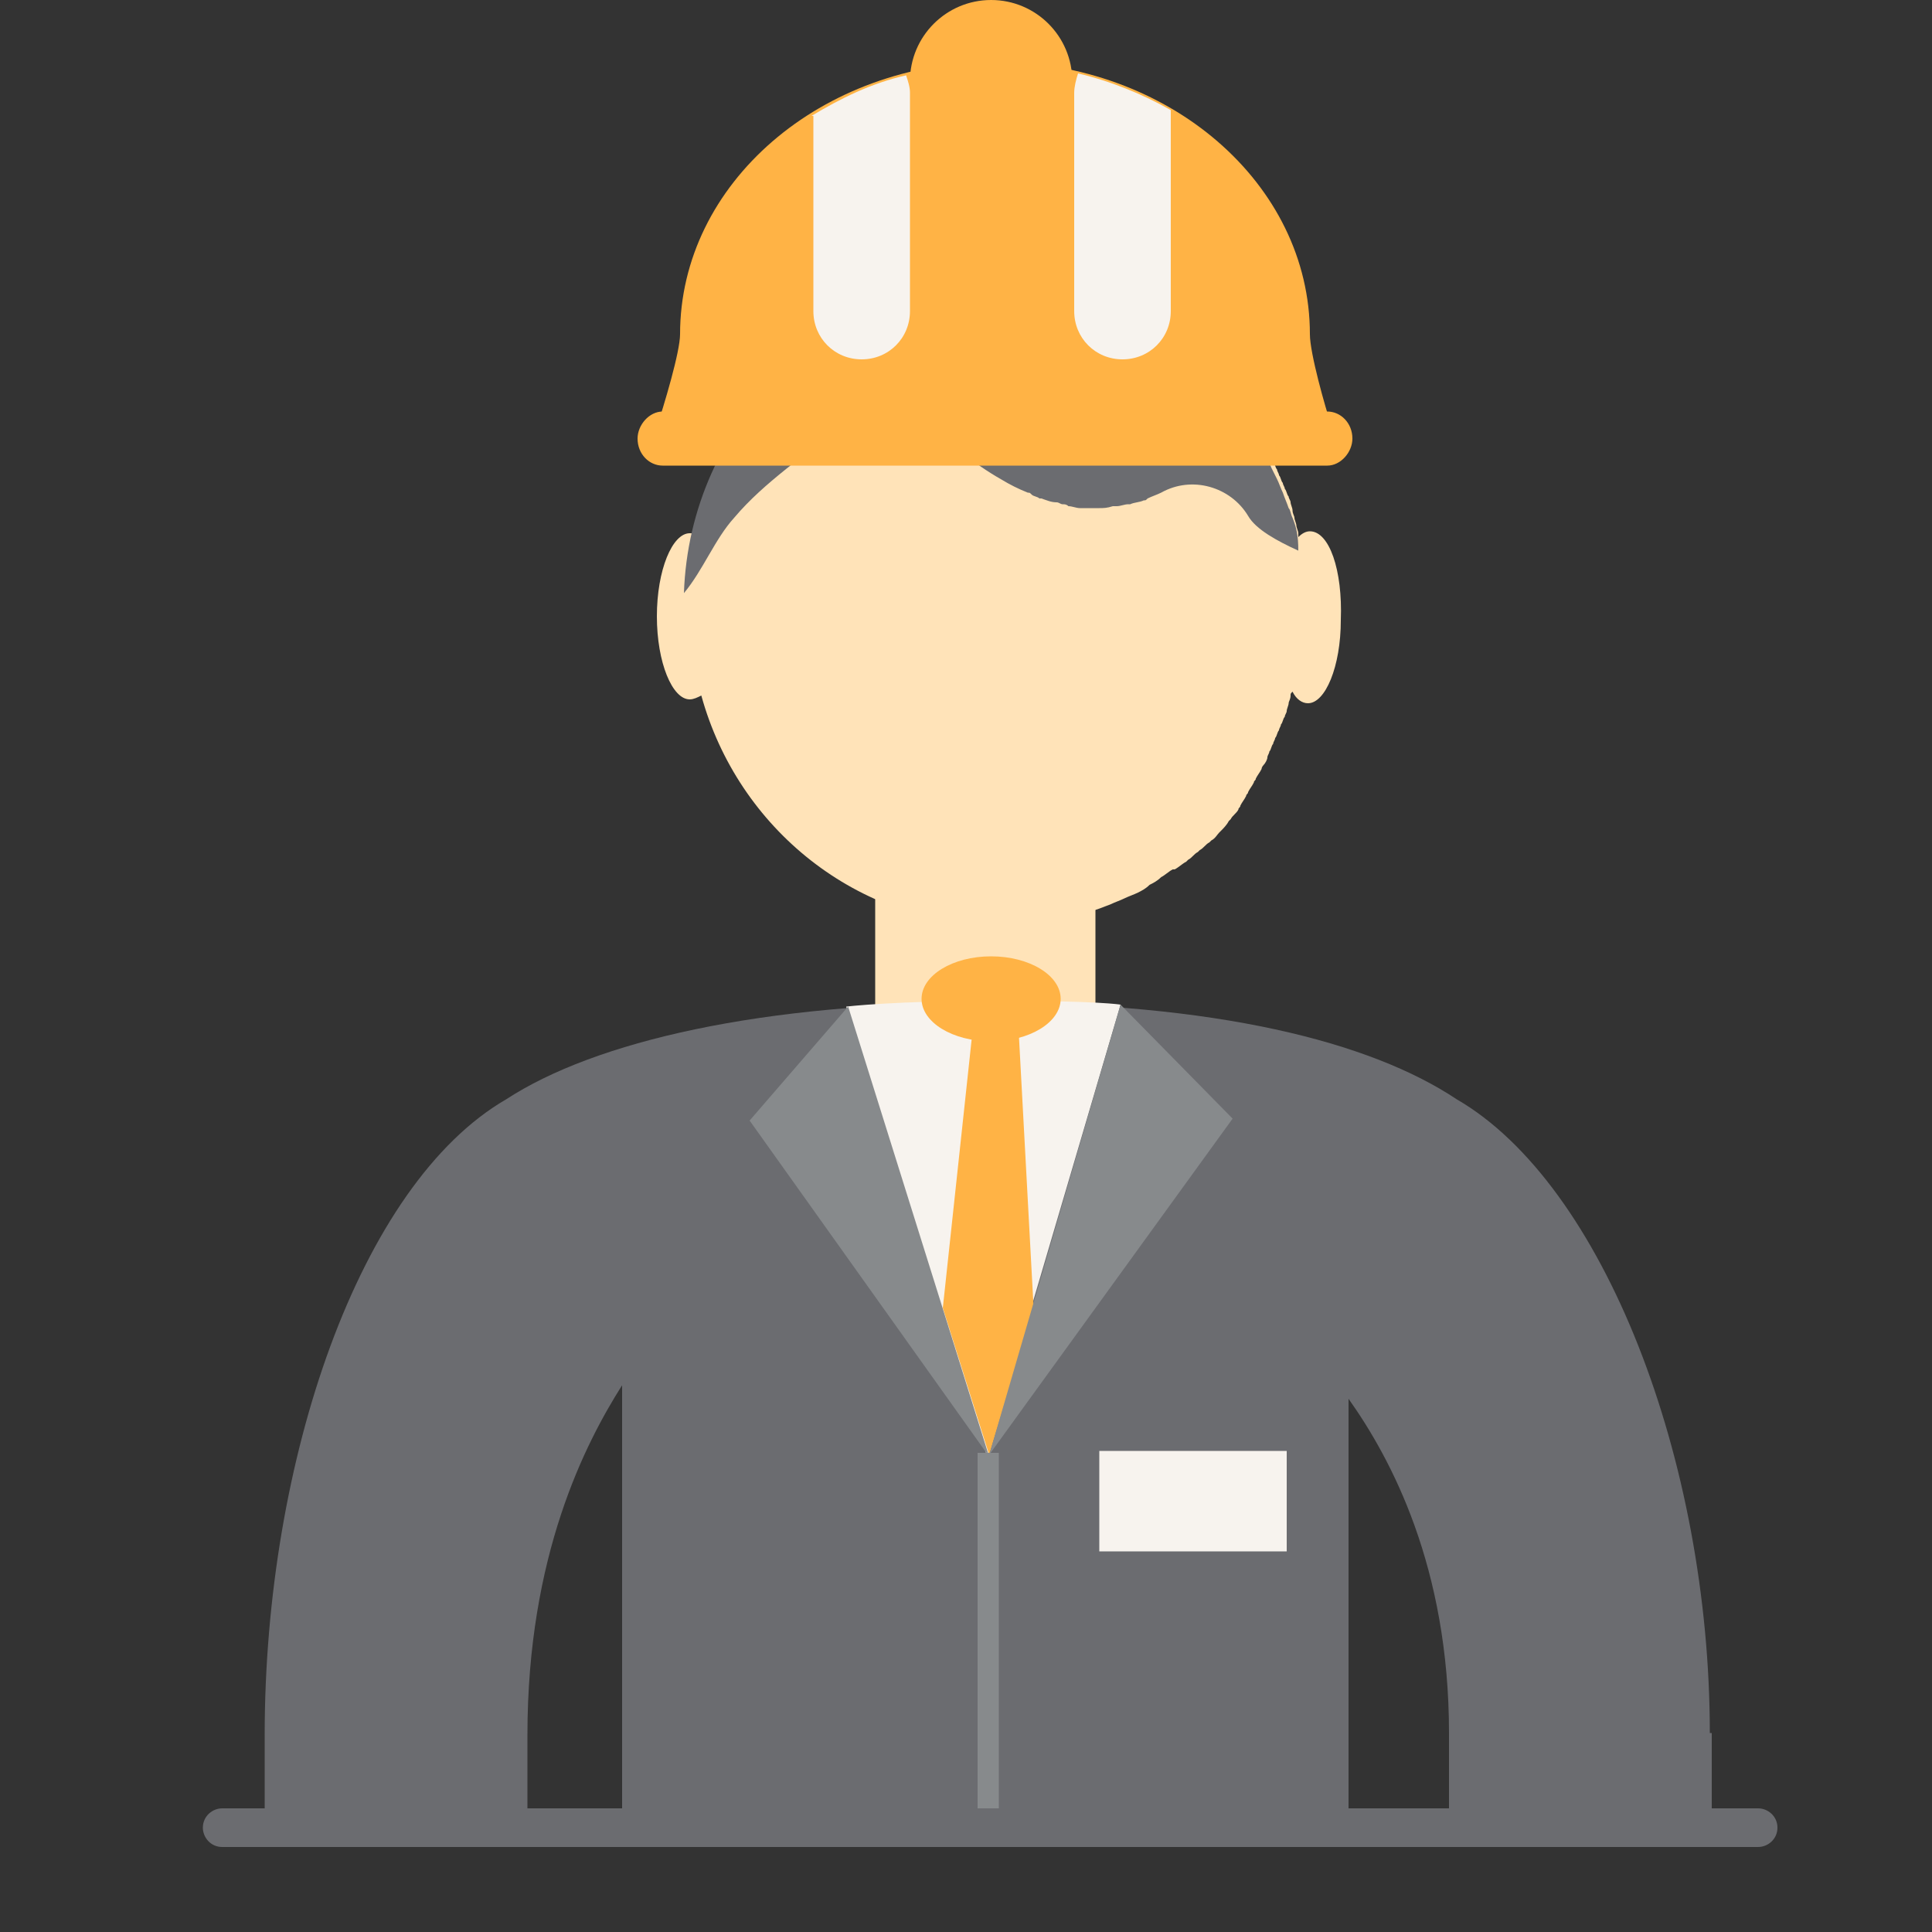 <?xml version="1.0" encoding="utf-8"?>
<!-- Generator: Adobe Illustrator 21.0.0, SVG Export Plug-In . SVG Version: 6.00 Build 0)  -->
<svg version="1.1" id="object" xmlns="http://www.w3.org/2000/svg" xmlns:xlink="http://www.w3.org/1999/xlink" x="0px" y="0px"
	 viewBox="0 0 100 100" style="enable-background:new 0 0 100 100;" xml:space="preserve">
<rect x="0" y="0" width="100" height="100" fill="#333333" stroke="none"/>
<style type="text/css">
	.st0{fill-rule:evenodd;clip-rule:evenodd;fill:#FFE3B8;}
	.st1{fill-rule:evenodd;clip-rule:evenodd;fill:#6B6C70;}
	.st2{fill-rule:evenodd;clip-rule:evenodd;fill:#FFB345;}
	.st3{fill-rule:evenodd;clip-rule:evenodd;fill:#F7F3EE;}
	.st4{fill:#E7D5B6;}
	.st5{fill-rule:evenodd;clip-rule:evenodd;fill:#878A8C;}
</style>
<rect x="45.3" y="41.6" class="st0" width="11.4" height="11.6"/>
<path class="st0" d="M67.8,27.5c-0.2,0-0.4,0.1-0.6,0.3c0-0.1,0-0.1,0-0.2c0-0.1-0.1-0.3-0.1-0.4c0-0.1-0.1-0.3-0.1-0.4
	c0-0.1-0.1-0.2-0.1-0.4c0-0.1-0.1-0.3-0.1-0.4c0-0.1-0.1-0.2-0.1-0.3c-0.1-0.1-0.1-0.3-0.2-0.4c0-0.1-0.1-0.2-0.1-0.3
	c-0.1-0.1-0.1-0.3-0.2-0.4c0-0.1-0.1-0.2-0.1-0.3c-0.1-0.1-0.1-0.3-0.2-0.4c0-0.1-0.1-0.2-0.1-0.3c-0.1-0.2-0.2-0.3-0.2-0.4
	c0-0.1-0.1-0.2-0.1-0.2c-0.1-0.2-0.2-0.3-0.3-0.5c0-0.1-0.1-0.1-0.1-0.2c-0.1-0.2-0.2-0.3-0.3-0.5c0-0.1-0.1-0.1-0.1-0.2
	c-0.1-0.2-0.2-0.3-0.3-0.5C64,21,64,21,64,20.9c-0.1-0.2-0.3-0.3-0.4-0.5c0,0-0.1-0.1-0.1-0.1c-0.1-0.2-0.3-0.3-0.4-0.5
	c0,0-0.1-0.1-0.1-0.1c-0.1-0.2-0.3-0.3-0.4-0.4c0,0-0.1-0.1-0.1-0.1c-0.2-0.1-0.3-0.3-0.5-0.4c0,0-0.1,0-0.1-0.1
	c-0.2-0.1-0.3-0.3-0.5-0.4c0,0,0,0-0.1-0.1c-0.2-0.1-0.4-0.3-0.6-0.4c0,0,0,0-0.1,0c-0.2-0.1-0.4-0.3-0.6-0.4c0,0,0,0,0,0
	c-0.2-0.1-0.4-0.3-0.6-0.4c0,0,0,0,0,0c-0.2-0.1-0.4-0.2-0.6-0.4c0,0,0,0,0,0c-0.2-0.1-0.4-0.2-0.7-0.3c0,0,0,0,0,0
	c-0.2-0.1-0.5-0.2-0.7-0.3c0,0,0,0,0,0c-1.4-0.6-3-0.9-4.6-1.1c0,0,0,0,0,0c-0.3,0-0.5,0-0.8,0c0,0,0,0,0,0c-0.1,0-0.3,0-0.4,0
	c-7.6,0-14,5.5-15.6,12.8c-0.1-0.1-0.2-0.1-0.3-0.1c-0.9,0-1.7,1.9-1.7,4.3c0,2.4,0.8,4.3,1.7,4.3c0.2,0,0.4-0.1,0.6-0.2
	c1.9,6.9,8.1,11.9,15.4,11.9c0.1,0,0.3,0,0.4,0c0,0,0,0,0,0c0.3,0,0.5,0,0.8,0c0,0,0,0,0,0c1.6-0.1,3.1-0.5,4.6-1.1c0,0,0,0,0,0
	c0.2-0.1,0.5-0.2,0.7-0.3c0,0,0,0,0,0c0.2-0.1,0.5-0.2,0.7-0.3c0,0,0,0,0,0c0.2-0.1,0.4-0.2,0.6-0.4c0,0,0,0,0,0
	c0.2-0.1,0.4-0.2,0.6-0.4c0,0,0,0,0,0c0.2-0.1,0.4-0.3,0.6-0.4c0,0,0,0,0.1,0c0.2-0.1,0.4-0.3,0.6-0.4c0,0,0,0,0.1-0.1
	c0.2-0.1,0.3-0.3,0.5-0.4c0,0,0.1-0.1,0.1-0.1c0.2-0.1,0.3-0.3,0.5-0.4c0,0,0.1-0.1,0.1-0.1c0.2-0.1,0.3-0.3,0.4-0.4
	c0,0,0.1-0.1,0.1-0.1c0.1-0.1,0.3-0.3,0.4-0.5c0,0,0.1-0.1,0.1-0.1c0.1-0.2,0.3-0.3,0.4-0.5c0-0.1,0.1-0.1,0.1-0.2
	c0.1-0.2,0.2-0.3,0.3-0.5c0-0.1,0.1-0.1,0.1-0.2c0.1-0.2,0.2-0.3,0.3-0.5c0-0.1,0.1-0.1,0.1-0.2c0.1-0.2,0.2-0.3,0.3-0.5
	c0-0.1,0.1-0.2,0.1-0.2c0.1-0.1,0.2-0.3,0.2-0.4c0-0.1,0.1-0.2,0.1-0.3c0.1-0.1,0.1-0.3,0.2-0.4c0-0.1,0.1-0.2,0.1-0.3
	c0.1-0.1,0.1-0.3,0.2-0.4c0-0.1,0.1-0.2,0.1-0.3c0.1-0.1,0.1-0.3,0.2-0.4c0-0.1,0.1-0.2,0.1-0.3c0-0.1,0.1-0.3,0.1-0.4
	c0-0.1,0.1-0.2,0.1-0.4c0-0.1,0-0.1,0.1-0.2c0.2,0.4,0.5,0.6,0.8,0.6c0.9,0,1.7-1.9,1.7-4.3C69.5,29.5,68.8,27.5,67.8,27.5z"/>
<path class="st1" d="M88.5,89.7c0-14.1-5.5-28.4-13.1-32.8c-4.5-3-12.5-5-24.3-5c-11.7,0-20.3,2-24.9,5
	c-7.6,4.4-12.5,18.7-12.5,32.9v3.9h13.6v-3.9c0-9.3,3-15.1,4.9-18.1v22h37.6V72.4C72,75.5,75,81.1,75,89.7v3.9h13.6V89.7z"/>
<path class="st1" d="M66.9,26.8c-0.1-0.2-0.1-0.4-0.2-0.5c-0.1-0.3-0.2-0.5-0.3-0.8c-0.1-0.2-0.2-0.5-0.3-0.7
	c-0.1-0.2-0.2-0.4-0.3-0.6c-0.1-0.3-0.3-0.5-0.4-0.8c-0.1-0.2-0.2-0.3-0.2-0.5c-0.2-0.3-0.3-0.5-0.5-0.8c-0.1-0.1-0.1-0.2-0.2-0.3
	c-0.2-0.3-0.4-0.6-0.6-0.8c-0.1-0.1-0.1-0.2-0.2-0.2c-0.2-0.3-0.5-0.6-0.8-0.9c0,0-0.1-0.1-0.1-0.1c-0.3-0.3-0.6-0.6-0.9-0.9
	c0,0-0.1-0.1-0.1-0.1c-0.3-0.3-0.7-0.6-1-0.8c0,0,0,0,0,0c-2.6-2-5.9-3.1-9.4-3.1c-8.6,0-15.7,7-16,15.8c1-1.2,1.6-2.8,2.6-3.9
	c1.6-1.9,3.7-3.2,5.6-4.9c1.3-1.2,3.4-1.4,4.6,0c1,1.1,2.2,2.1,3.6,2.9l0,0c0,0,0,0,0,0c0.5,0.3,0.9,0.5,1.4,0.7
	c0.1,0,0.1,0,0.2,0.1c0.1,0.1,0.3,0.1,0.4,0.2c0,0,0.1,0,0.1,0c0.3,0.1,0.5,0.2,0.8,0.2c0.1,0,0.2,0.1,0.3,0.1c0.1,0,0.2,0,0.3,0.1
	c0.2,0,0.4,0.1,0.6,0.1c0.1,0,0.2,0,0.3,0c0.2,0,0.3,0,0.5,0c0.1,0,0.1,0,0.2,0c0.2,0,0.4,0,0.7-0.1c0.1,0,0.1,0,0.2,0
	c0.2,0,0.4-0.1,0.6-0.1c0,0,0.1,0,0.1,0c0.2-0.1,0.5-0.1,0.7-0.2c0.1,0,0.1,0,0.2-0.1c0.2-0.1,0.5-0.2,0.7-0.3
	c1.6-0.9,3.6-0.3,4.5,1.2c0.4,0.7,1.5,1.3,2.6,1.8C67.2,27.7,67.1,27.3,66.9,26.8z"/>
<g>
	<g>
		<path class="st2" d="M69,22.4c0-0.1,0-0.3-0.1-0.4c-0.3-0.9-1.1-3.7-1.1-4.7c0-7.8-7.3-14.1-16.3-14.1c-9,0-16.3,6.3-16.3,14.1
			c0,0.9-0.8,3.6-1.3,5.1H69z"/>
		<circle class="st2" cx="51.3" cy="4.2" r="4.2"/>
		<g>
			<path class="st3" d="M42,6c1.5-0.9,3.1-1.7,4.9-2.1c0.1,0.3,0.2,0.6,0.2,0.9v11.3c0,1.4-1.1,2.5-2.5,2.5l0,0
				c-1.4,0-2.5-1.1-2.5-2.5V6z"/>
			<path class="st3" d="M55.8,3.8c1.7,0.4,3.4,1.1,4.8,1.9v10.4c0,1.4-1.1,2.5-2.5,2.5l0,0c-1.4,0-2.5-1.1-2.5-2.5V4.8
				C55.6,4.5,55.7,4.1,55.8,3.8z"/>
		</g>
	</g>
	<path class="st2" d="M70,22.7c0,0.7-0.6,1.4-1.3,1.4H34.3c-0.7,0-1.3-0.6-1.3-1.4l0,0c0-0.7,0.6-1.4,1.3-1.4h34.4
		C69.4,21.3,70,21.9,70,22.7L70,22.7z"/>
</g>
<path class="st4" d="M51.8,51.7"/>
<path class="st3" d="M43.8,52.1l7.3,23.3L58,52c0,0-1.1-0.2-6.4-0.2S43.8,52.1,43.8,52.1z"/>
<ellipse class="st2" cx="51.3" cy="51.7" rx="3.6" ry="2.2"/>
<polygon class="st2" points="50.4,52.8 48.8,67.7 51.2,75.3 53.5,67.7 52.7,52.9 "/>
<rect x="56.9" y="75.1" class="st3" width="9.7" height="5.2"/>
<polygon class="st5" points="58,52 63.8,57.9 51.2,75.3 "/>
<polygon class="st5" points="43.9,52.1 38.8,58 51.2,75.4 "/>
<rect x="50.6" y="75.2" class="st5" width="1.1" height="18.4"/>
<path class="st1" d="M91,93.6H11.5c-0.5,0-1,0.4-1,1l0,0c0,0.5,0.4,1,1,1H91c0.5,0,1-0.4,1-1l0,0C92,94,91.5,93.6,91,93.6z"/>
</svg>
